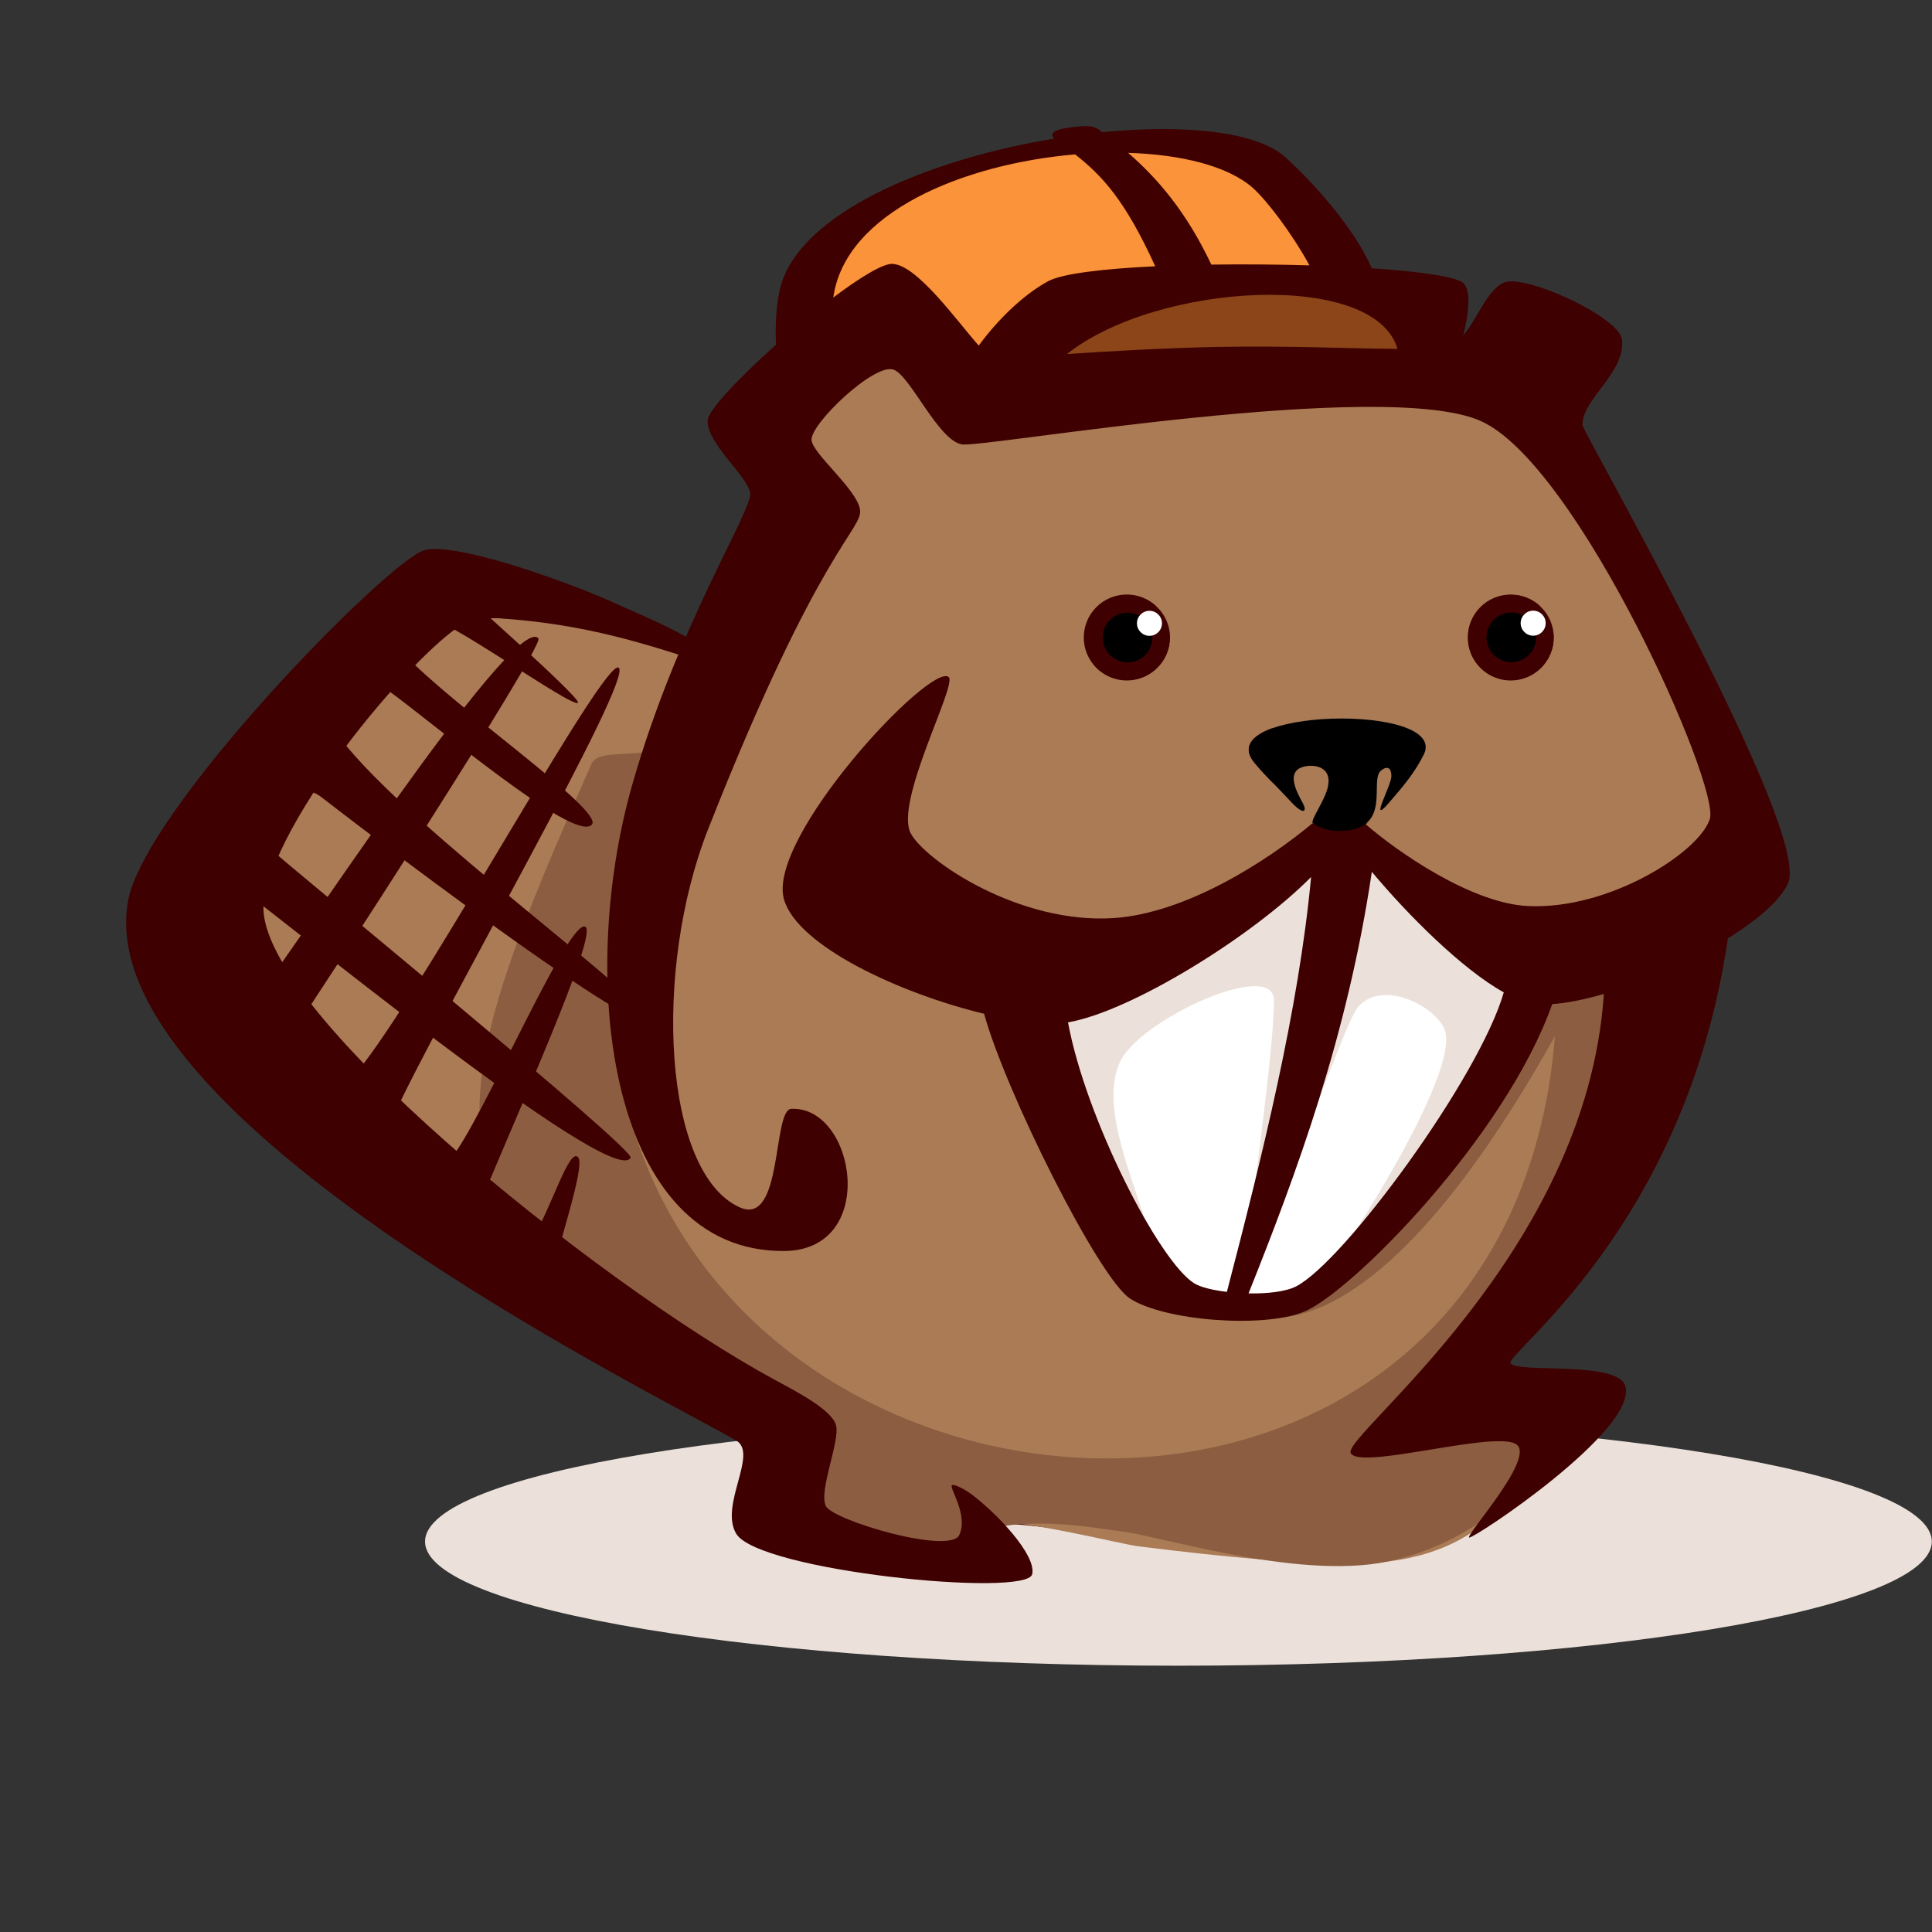<?xml version="1.0" encoding="UTF-8"?> <svg xmlns="http://www.w3.org/2000/svg" viewBox="0 0 170 170" width="170px" height="170px"><rect x="0" y="0" width="170" height="170" fill="#333333" stroke="none"/><g id="Page-1" stroke="none" stroke-width="1" fill="none" fill-rule="evenodd" transform="matrix(1, 0, 0, 1, 3.096, -81.907)"><g id="Horizontal-Light"><path d="M166.887,217.551 C166.887,223.584 137.207,228.475 100.596,228.475 C63.984,228.475 34.305,223.584 34.305,217.551 C34.305,211.519 63.984,206.628 100.596,206.628 C137.207,206.628 166.887,211.519 166.887,217.551" id="Fill-59" fill="#ECE1DA"></path><path d="M80.483,215.821 C94.241,215.472 111.688,222.508 122.933,214.724 C125.473,212.967 124.107,211.744 123.933,211.927 C113.281,223.258 98.8,213.819 78.352,212.797 C78.213,212.79 80.47,215.658 80.483,215.821" id="Fill-60" fill="#3E0000"></path><path d="M60.888,142.203 C52.659,132.959 39.72,133.963 33.442,137.558 C24.719,142.556 8.446,160.865 18.717,170.487 C25.489,176.832 26.886,181.148 36.752,187.065 C42.098,190.271 48.627,197.868 56.012,202.125 C59.793,204.305 65.671,207.458 66.164,211.746 C66.976,218.811 76.844,220.223 85.627,219.745 C87.346,219.652 82.644,216.119 84.204,215.909 C86.823,215.557 95.441,217.766 97.089,217.972 C105.335,219.005 111.46,219.515 115.941,219.495 C125.453,219.454 128.585,214.92 130.115,213.348 C135.06,208.263 130.163,205.564 128.611,202.86 C128.055,201.893 129.463,200.131 129.756,199.369 C132.172,193.1 133.721,190.886 137.53,185.286 C140.519,180.891 139.769,186.736 142.346,179.438 C148.745,161.318 143.564,173.556 144.416,164.721 C144.721,161.549 155.62,158.115 146.952,143.244 C144.114,138.373 139.181,125.934 133.792,119.614 C128.219,113.08 130.911,118.599 125.919,117.101 C86.622,105.318 107.962,121.512 82.062,114.721 C70.01,111.562 68.748,110.757 66.415,126.886 C65.303,134.574 65.166,131.264 60.888,142.203" id="Fill-61" fill="#AA7B55"></path><path d="M107.371,197.797 C114.4,198.879 123.471,191.435 133.732,173.065 C129.8,221.971 65.308,220.304 52.755,181.632 C51.19,176.808 54.096,158.33 59.316,147.701 C73.856,118.104 58.522,146.177 55.181,147.666 C52.897,148.685 49.551,147.748 48.949,149.117 C39.983,169.474 35.586,180.693 42.483,190.014 C48.834,198.598 59.703,201.914 61.05,202.885 C61.425,203.153 64.186,214.85 69.707,217.123 C73.569,218.713 78.475,220.226 81.996,219.389 C83.585,219.011 83.727,216.432 85.397,216.165 C89.323,215.535 94.823,216.591 95.255,216.619 C98.293,216.827 110.892,220.993 118.98,219.314 C128.794,217.276 134.143,209.193 135.476,207.829 C137.239,206.026 123.916,202.754 125.794,200.661 C134.822,190.601 143.126,177.314 139.225,170.055 C139.103,169.83 150.09,163.021 150.234,154.549 C150.383,145.793 146.565,171.129 123.023,165.85 C115.671,164.201 116.069,180.985 112.108,180.813 C85.677,179.653 106.525,194.218 107.371,197.797" id="Fill-62" fill="#8C5D40"></path><path d="M112.53,156.106 C112.586,157.902 98.356,162.686 94.763,165.461 C91.31,168.13 89.05,167.057 88.843,173.568 C88.811,174.596 92.264,184.574 93.059,186.213 C96.522,193.355 99.828,197.617 108.61,197.007 C111.125,196.834 113.859,194.856 115.865,193.46 C118.597,191.558 126.827,176.316 129.904,172.075 C135.715,164.062 127.674,165.332 120.969,158.499 C119.986,157.498 113.954,156.106 112.53,156.106" id="Fill-63" fill="#FFFFFF"></path><path d="M112.53,156.106 C112.586,157.168 100.596,163.627 97.004,165.27 C93.551,166.849 90.266,162.855 88.843,166.44 C86.358,172.701 96.793,188.088 97.587,189.057 C96.28,184.822 93.606,178.699 95.593,175.091 C97.596,171.458 109.058,166.23 109.005,169.976 C108.951,173.777 107.988,180.73 106.797,190.544 C109.312,190.442 114.978,172.002 116.468,170.433 C118.772,168.006 123.541,170.661 124.085,172.71 C124.629,174.757 122.243,180.641 116.259,190.081 C118.519,188.237 128.753,178.481 130.238,173.336 C132.568,165.261 125.062,160.967 120.969,158.499 C119.987,157.908 113.954,156.106 112.53,156.106" id="Fill-64" fill="#ECE1DA"></path><path d="M68.333,112.638 C65.902,112.794 68.367,106.284 70.93,103.987 C80.682,95.246 81.099,97.644 90.596,94.341 C94.515,92.978 105.893,95.367 109.508,97.201 C110.863,97.888 113.592,105.23 117.341,106.93 C122.051,109.067 125.307,115.24 117.322,116.438 C108.899,117.701 95.778,119.04 88.72,113.404 C83.952,109.597 86.779,117.085 80.303,114.257 C80.291,114.254 68.354,112.636 68.333,112.638" id="Fill-65" fill="#FA9339"></path><path d="M89.537,113.282 C88.23,113.366 93.745,111.492 95.121,110.258 C100.364,105.558 101.016,108.341 106.123,106.564 C108.228,105.833 116.534,107.81 118.477,108.797 C119.204,109.165 119.293,110.324 121.308,111.237 C123.84,112.386 125.638,114.013 121.346,114.657 C116.817,115.337 108.481,118.35 104.686,115.32 C102.124,113.273 103.957,115.943 100.16,115.78 C98.662,115.716 75.582,112.724 89.537,113.282" id="Fill-66" fill="#8B4519"></path><path d="M44.281,138.082 C42.118,135.595 21.303,167.839 19.439,169.662 C15.454,173.558 21.338,175.562 28.189,181.248 C40.198,191.216 37.961,190.259 46.579,194.284 C46.622,194.165 46.62,194.123 45.862,193.376 C45.437,192.957 48.551,184.49 47.756,183.717 C46.961,182.943 45.49,188.038 43.648,191.136 C41.997,189.549 39.445,187.119 39.573,186.804 C42.239,180.281 49.525,164.15 48.423,163.464 C46.957,162.553 39.152,180.958 36.494,183.951 C35.549,185.017 33.022,183.573 32.221,182.696 C31.725,182.154 30.951,181.355 31.485,180.195 C35.721,171.007 52.704,141.606 51.342,140.66 C50.089,139.788 35.13,167.346 28.907,175.489 C26.746,178.316 23.999,173.602 22.678,172.692 C24.554,170.031 44.851,138.738 44.281,138.082" id="Fill-67" fill="#3E0000"></path><path d="M107.275,149.011 C107.873,149.736 108.424,150.3 108.973,150.855 C108.393,149.307 108.358,147.534 108.887,145.966 C107.057,146.616 106.141,147.636 107.275,149.011" id="Fill-68" fill="#3E0000"></path><path d="M131.805,135.155 C132.028,135.155 132.241,135.194 132.44,135.264 C131.761,134.62 130.844,134.222 129.834,134.222 C127.745,134.222 126.054,135.916 126.054,138.003 C126.054,140.092 127.745,141.784 129.834,141.784 C131.922,141.784 133.615,140.092 133.615,138.003 C133.615,137.882 133.608,137.762 133.598,137.645 C133.347,138.394 132.639,138.935 131.805,138.935 C130.761,138.935 129.914,138.09 129.914,137.045 C129.914,136.001 130.761,135.155 131.805,135.155" id="Fill-69" fill="#3E0000"></path><path d="M82.342,213.359 C81.837,212.983 80.848,212.45 80.665,212.593 C80.399,212.803 82.121,215.179 81.321,216.962 C80.519,218.744 70.176,215.696 69.569,214.419 C68.92,213.055 70.857,208.666 70.461,207.297 C70.064,205.928 66.932,204.325 65.028,203.293 C49.475,194.864 18.626,170.06 20.137,161.132 C21.56,152.725 35.256,137.213 38.413,136.47 C41.57,135.727 53.836,137.76 54.125,136.858 C54.445,135.86 37.734,129.304 34.253,130.321 C30.963,131.28 9.571,153.172 8.158,161.241 C4.826,180.283 55.055,204.777 61.687,208.665 C63.649,209.813 60.189,214.354 61.683,216.859 C63.644,220.141 87.264,222.511 87.73,220.422 C88.11,218.721 84.566,215.01 82.342,213.359" id="Fill-70" fill="#3E0000"></path><path d="M110.942,195.102 C110.025,195.569 108.402,195.747 106.766,195.715 C111.024,185.045 115.473,173.053 117.614,158.619 C120.752,162.382 125.524,167.164 129.223,169.23 C127.071,176.722 115.15,192.959 110.942,195.102 M104.86,195.583 C103.619,195.435 102.544,195.171 101.995,194.834 C98.915,192.939 92.455,180.371 90.88,171.867 C96.446,170.91 107.156,164.259 112.27,159.075 C111.171,170.81 107.966,183.637 104.86,195.583 M104.087,112.433 C99.297,112.525 94.492,112.821 90.788,113.057 C98.781,106.741 117.876,105.674 119.872,112.606 C115.971,112.589 110.255,112.316 104.087,112.433 M83.024,112.316 C81.082,110.12 77.566,105.176 75.413,105.127 C74.552,105.107 72.545,106.342 70.225,108.089 C71.278,100.558 81.744,96.321 91.506,95.492 C93.88,97.361 95.891,99.493 98.556,105.337 C94.018,105.552 90.374,105.979 89.136,106.65 C86.934,107.845 84.68,110.055 83.024,112.316 M107.113,98.415 C108.349,99.496 110.621,102.486 112.125,105.258 C109.313,105.173 106.341,105.15 103.491,105.19 C101.322,100.603 98.837,97.679 96.171,95.358 C100.851,95.499 104.932,96.513 107.113,98.415 M136.15,119.312 C136.113,116.996 139.947,114.711 139.627,111.792 C139.412,109.82 131.12,105.991 129.246,106.768 C127.778,107.377 126.898,109.996 125.652,111.424 C126.145,109.508 126.333,107.613 125.74,106.887 C125.241,106.276 121.992,105.807 117.61,105.515 C116.005,101.871 112.403,97.914 109.986,95.728 C107.487,93.467 101.098,92.829 93.909,93.539 L93.908,93.539 C93.174,92.988 92.886,92.883 91.094,93.116 C89.426,93.331 89.303,93.744 89.676,94.099 C79.149,95.839 68.209,100.214 65.806,106.434 C65.37,107.563 65.066,109.631 65.181,112.248 C61.935,115.142 59.199,118.017 59.168,118.915 C59.099,120.918 62.65,123.771 62.912,125.265 C63.173,126.759 56.521,136.946 52.525,150.996 C47.612,168.265 50.541,192.111 65.922,191.984 C74.255,191.914 72.197,179.226 66.536,179.475 C64.859,179.549 65.819,189.841 62.009,188.149 C55.254,185.147 54.328,167.26 59.218,154.853 C69.074,129.849 72.877,128.509 72.574,126.721 C72.271,124.933 68.406,121.833 68.312,120.623 C68.203,119.22 73.829,113.838 75.523,114.429 C77.008,114.947 79.442,120.639 81.535,121.01 C83.388,121.339 118.728,115.123 127.232,118.967 C135.736,122.811 148.3,151.051 147.353,153.981 C146.405,156.91 138.501,161.97 131.363,161.633 C126.381,161.398 119.866,156.865 117.081,154.44 C117.149,154.4 117.212,154.341 117.279,154.296 C116.545,154.594 115.717,154.779 114.767,154.779 C113.875,154.779 113.099,154.606 112.397,154.342 C108.365,157.715 101.235,162.274 94.892,162.691 C86.596,163.233 78.402,157.678 77.058,155.269 C75.537,152.542 81.17,142.129 80.377,141.479 C78.779,140.168 64.292,155.643 65.895,161.069 C67.111,165.183 76.17,169.347 83.498,171.11 C85.354,177.889 93.563,194.363 96.342,196.173 C99.306,198.104 108.003,198.825 111.661,197.32 C115.837,195.602 129.377,181.899 133.485,170.259 C134.796,170.171 136.358,169.853 138.029,169.366 C136.517,192.326 114.936,208.252 115.757,209.772 C116.594,211.321 128.945,207.588 130.429,209.077 C131.801,210.453 125.811,217.043 126.176,217.198 C126.541,217.352 141.005,207.759 139.915,203.874 C139.277,201.602 130.341,202.773 129.821,201.86 C129.326,200.988 145.241,189.833 148.94,164.479 C151.541,162.858 153.556,161.129 154.237,159.621 C156.331,154.987 136.158,119.914 136.15,119.312" id="Fill-71" fill="#3E0000"></path><path d="M98.018,135.153 C98.242,135.153 98.456,135.192 98.655,135.264 C97.976,134.618 97.059,134.221 96.049,134.221 C93.961,134.221 92.268,135.915 92.268,138.003 C92.268,140.09 93.961,141.783 96.049,141.783 C98.137,141.783 99.829,140.09 99.829,138.003 C99.829,137.882 99.823,137.761 99.812,137.643 C99.605,138.264 99.084,138.742 98.436,138.887 C98.301,138.918 98.162,138.933 98.018,138.933 C96.975,138.933 96.129,138.089 96.129,137.044 C96.129,136.478 96.376,135.97 96.769,135.625 C97.103,135.331 97.54,135.153 98.018,135.153" id="Fill-72" fill="#3E0000"></path><path d="M129.886,141.724 C131.943,141.724 133.62,140.046 133.62,137.99 C133.62,135.933 131.943,134.254 129.886,134.254 C127.829,134.254 126.151,135.933 126.151,137.99 C126.151,140.046 127.829,141.724 129.886,141.724" id="Fill-73" fill="#3E0000"></path><path d="M129.887,140.173 C131.09,140.173 132.069,139.193 132.069,137.99 C132.069,136.788 131.09,135.807 129.887,135.807 C128.684,135.807 127.703,136.788 127.703,137.99 C127.703,139.193 128.684,140.173 129.887,140.173" id="Fill-74" fill="#000000"></path><path d="M131.81,137.842 C132.417,137.842 132.911,137.348 132.911,136.741 C132.911,136.135 132.417,135.64 131.81,135.64 C131.204,135.64 130.708,136.135 130.708,136.741 C130.708,137.348 131.204,137.842 131.81,137.842" id="Fill-75" fill="#FFFFFF"></path><path d="M96.122,141.738 C98.179,141.738 99.856,140.06 99.856,138.004 C99.856,135.947 98.179,134.268 96.122,134.268 C94.065,134.268 92.387,135.947 92.387,138.004 C92.387,140.06 94.065,141.738 96.122,141.738" id="Fill-76" fill="#3E0000"></path><path d="M96.123,140.186 C97.326,140.186 98.305,139.207 98.305,138.003 C98.305,136.801 97.326,135.82 96.123,135.82 C94.92,135.82 93.939,136.801 93.939,138.003 C93.939,139.207 94.92,140.186 96.123,140.186" id="Fill-77" fill="#000000"></path><path d="M98.047,137.855 C98.653,137.855 99.148,137.361 99.148,136.754 C99.148,136.148 98.653,135.653 98.047,135.653 C97.441,135.653 96.945,136.148 96.945,136.754 C96.945,137.361 97.441,137.855 98.047,137.855" id="Fill-78" fill="#FFFFFF"></path><path d="M112.431,154.338 C112.141,154.149 113.463,152.409 113.747,151.144 C114.124,149.466 112.713,149.138 111.715,149.347 C109.855,149.737 111.153,151.834 111.564,152.622 C111.902,153.27 111.668,153.671 110.602,152.567 C110.067,152.013 109.608,151.497 109.128,151.012 C108.533,150.412 107.936,149.809 107.288,149.023 C103.314,144.204 124.471,143.737 122.18,148.312 C121.341,149.985 120.29,151.19 119.102,152.564 C117.329,154.614 119.317,151.041 119.331,150.232 C119.349,149.248 118.772,149.379 118.38,149.753 C117.419,150.666 119.359,154.718 115.145,155.01 C114.155,155.079 113.131,154.872 112.431,154.338" id="Fill-79" fill="#000000"></path><path d="M40.706,136.304 C48.394,136.815 53.701,138.464 61.328,141.09 C58.869,138.258 55.125,136.757 48.258,133.827 C45.33,132.577 42.359,134.585 40.706,136.304" id="Fill-80" fill="#3E0000"></path><path d="M52.39,183.78 C50.811,186.672 20.049,161.343 17.838,159.962 C13.112,157.011 19.5,151.123 24.971,144.103 C34.564,131.797 29.249,139.153 36.805,133.377 C36.86,133.463 48.084,143.35 47.761,143.742 C47.309,144.29 35.331,135.646 34.62,136.423 C33.381,137.773 32.16,139.149 32.411,139.415 C36.965,144.241 50.103,153.238 48.98,154.47 C47.439,156.162 34.626,145.174 30.892,142.547 C27.672,140.281 26.246,146.075 26.814,146.827 C32.918,154.894 54.951,170.507 53.826,171.721 C52.789,172.84 33.537,158.519 25.207,152.065 C22.395,149.887 21.45,155.136 20.352,156.308 C22.756,158.506 52.806,183.018 52.39,183.78" id="Fill-81" fill="#3E0000"></path></g></g></svg> 